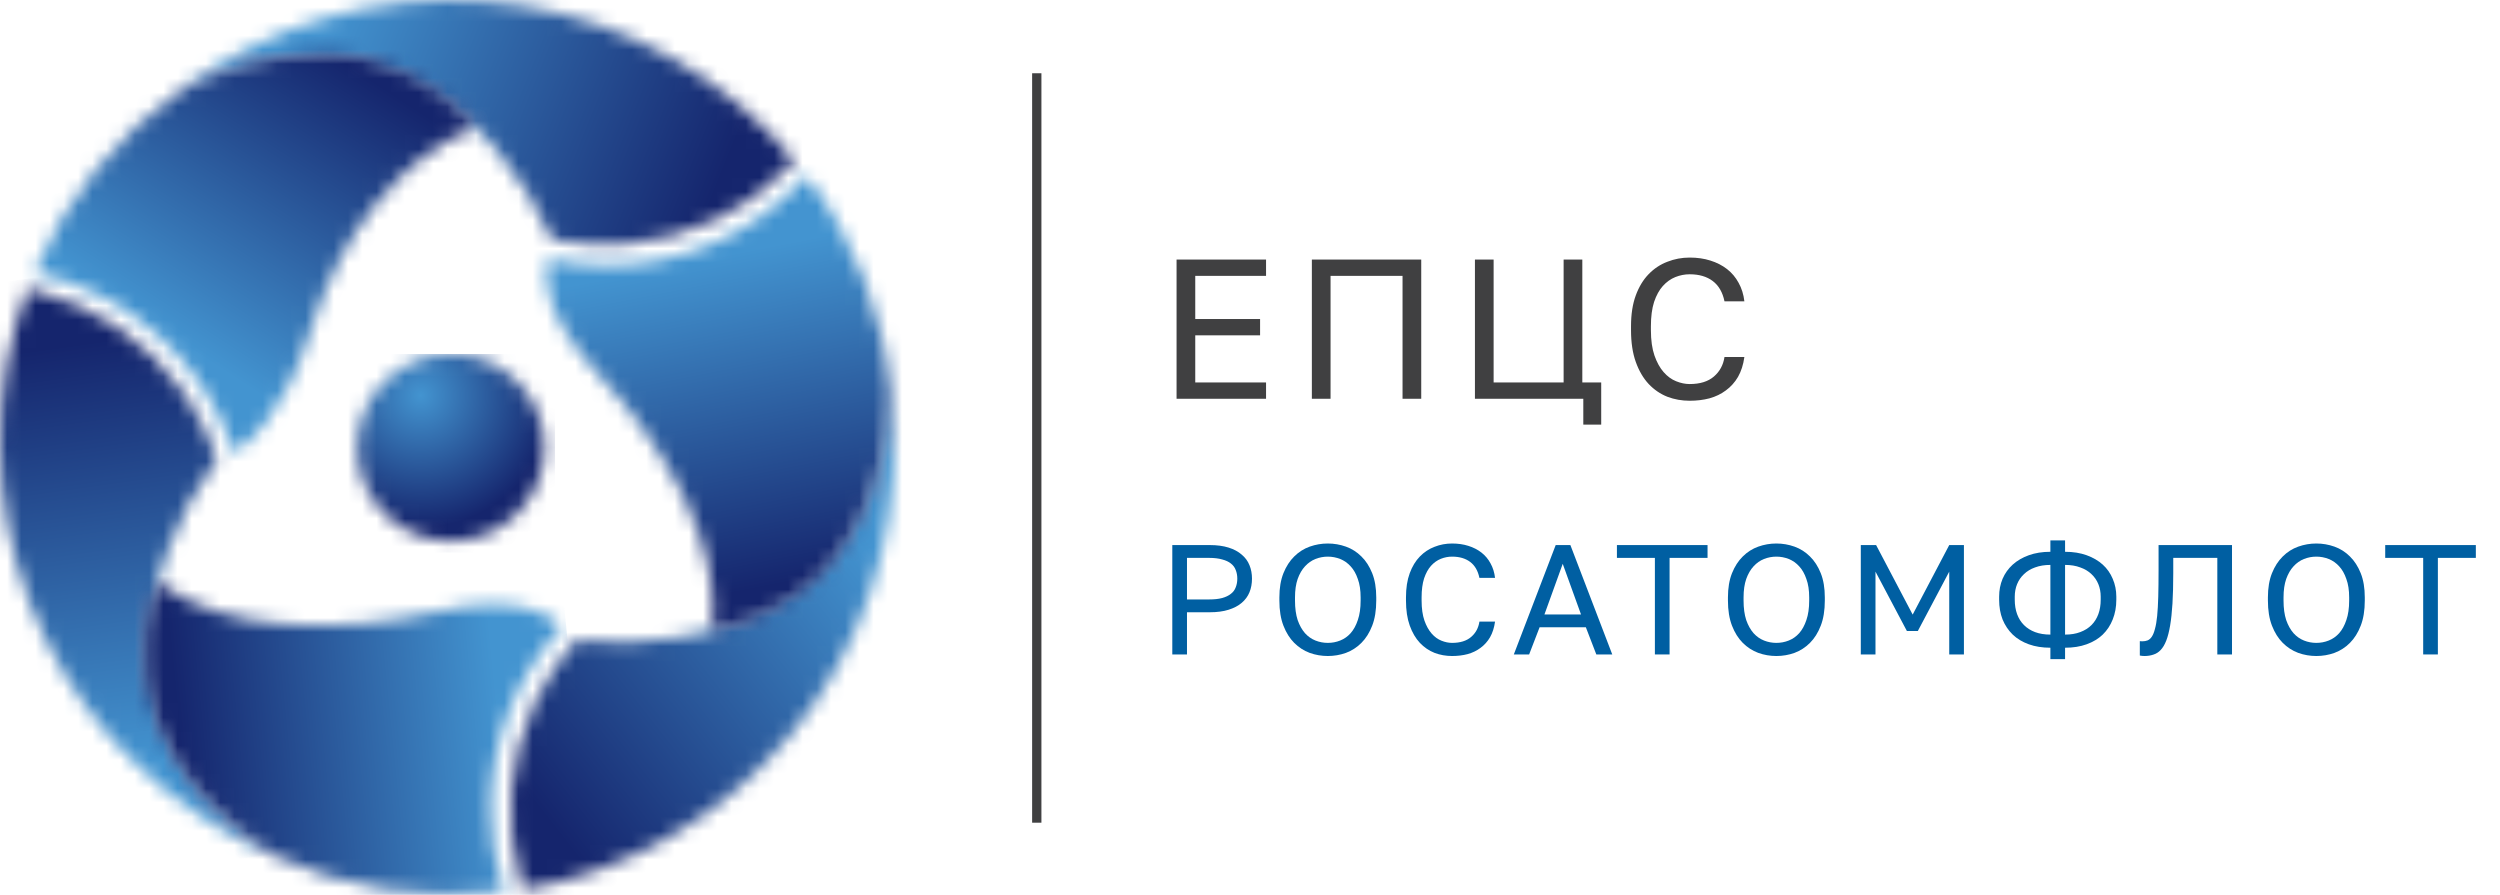 <svg width="176" height="63" viewBox="0 0 176 63" fill="none" xmlns="http://www.w3.org/2000/svg">
<path d="M73.316 5.157H72.662V57.918H73.316V5.157Z" fill="#404041"/>
<mask id="mask0_130_202" style="mask-type:luminance" maskUnits="userSpaceOnUse" x="25" y="24" width="14" height="15">
<path d="M26.85 27.099C25.839 28.219 25.244 29.652 25.163 31.158C25.082 32.664 25.521 34.152 26.407 35.373C27.292 36.595 28.57 37.475 30.026 37.867C31.483 38.258 33.03 38.138 34.408 37.525C35.787 36.913 36.913 35.846 37.598 34.502C38.284 33.158 38.487 31.62 38.174 30.145C37.861 28.669 37.051 27.346 35.879 26.396C34.707 25.447 33.245 24.928 31.736 24.928C30.816 24.931 29.906 25.126 29.065 25.499C28.224 25.873 27.469 26.418 26.85 27.099Z" fill="white"/>
</mask>
<g mask="url(#mask0_130_202)">
<path d="M39.075 24.921H24.404V38.896H39.075V24.921Z" fill="url(#paint0_radial_130_202)"/>
</g>
<mask id="mask1_130_202" style="mask-type:luminance" maskUnits="userSpaceOnUse" x="12" y="0" width="44" height="18">
<path d="M12.851 6.275C22.551 1.575 29.279 4.816 33.451 8.923C33.988 9.449 34.498 10.001 34.979 10.577C36.571 12.48 37.882 14.602 38.872 16.877C40.437 17.172 42.03 17.282 43.62 17.206C43.72 17.2 43.804 17.2 43.901 17.193C43.998 17.186 44.07 17.174 44.159 17.168C48.48 16.781 52.518 14.854 55.537 11.738C55.671 11.605 55.804 11.463 55.937 11.324C55.337 10.608 54.719 9.902 54.048 9.224C48.679 3.868 41.562 0.623 33.998 0.081C26.433 -0.461 18.927 1.736 12.848 6.271" fill="white"/>
</mask>
<g mask="url(#mask1_130_202)">
<path d="M18.864 -14.926L6.866 14.869L49.927 32.209L61.925 2.414L18.864 -14.926Z" fill="url(#paint1_linear_130_202)"/>
</g>
<mask id="mask2_130_202" style="mask-type:luminance" maskUnits="userSpaceOnUse" x="0" y="20" width="20" height="41">
<path d="M1.066 23.003C-0.887 30.331 -0.14 38.117 3.173 44.939C6.485 51.761 12.142 57.163 19.108 60.159C10.183 54.105 9.632 46.659 11.1 40.991C11.294 40.24 11.521 39.521 11.768 38.841C12.621 36.511 13.803 34.314 15.279 32.319C14.752 30.817 14.05 29.383 13.188 28.044C13.136 27.963 13.088 27.886 13.037 27.805C12.986 27.724 12.937 27.667 12.886 27.595C10.39 24.047 6.702 21.514 2.494 20.456C2.312 20.407 2.123 20.364 1.936 20.319C1.615 21.196 1.313 22.084 1.064 23.002" fill="white"/>
</mask>
<g mask="url(#mask2_130_202)">
<path d="M18.672 17.245L-8.558 21.104L-2.586 63.234L24.643 59.374L18.672 17.245Z" fill="url(#paint2_linear_130_202)"/>
</g>
<mask id="mask3_130_202" style="mask-type:luminance" maskUnits="userSpaceOnUse" x="35" y="27" width="28" height="36">
<path d="M50.124 44.353C49.377 44.561 48.641 44.723 47.93 44.853C45.487 45.279 42.995 45.354 40.53 45.074C39.493 46.282 38.602 47.606 37.873 49.021C37.831 49.107 37.786 49.184 37.742 49.272C37.698 49.36 37.673 49.428 37.635 49.507C35.81 53.443 35.46 57.904 36.649 62.076C36.698 62.257 36.756 62.444 36.81 62.628C37.729 62.467 38.649 62.283 39.568 62.04C46.891 60.069 53.26 55.529 57.512 49.25C61.763 42.971 63.614 35.371 62.725 27.84C61.946 38.596 55.776 42.796 50.125 44.36" fill="white"/>
</mask>
<g mask="url(#mask3_130_202)">
<path d="M53.398 13.597L18.329 41.059L46.366 76.862L81.435 49.399L53.398 13.597Z" fill="url(#paint3_linear_130_202)"/>
</g>
<mask id="mask4_130_202" style="mask-type:luminance" maskUnits="userSpaceOnUse" x="2" y="3" width="32" height="29">
<path d="M12.851 6.275C8.226 9.504 4.61 13.976 2.421 19.175C5.676 19.867 8.691 21.407 11.159 23.639C13.627 25.871 15.462 28.716 16.476 31.885C17.346 31.33 20.019 29.219 21.815 23.4C23.987 16.367 28.11 11.178 33.455 8.92C32.13 7.271 30.445 5.945 28.53 5.044C26.615 4.143 24.52 3.69 22.403 3.72C19.062 3.803 15.789 4.676 12.851 6.269" fill="white"/>
</mask>
<g mask="url(#mask4_130_202)">
<path d="M11.672 -10.468L-10.46 23.494L24.204 46.084L46.337 12.123L11.672 -10.468Z" fill="url(#paint4_linear_130_202)"/>
</g>
<mask id="mask5_130_202" style="mask-type:luminance" maskUnits="userSpaceOnUse" x="10" y="40" width="30" height="23">
<path d="M19.108 60.159C24.212 62.547 29.886 63.443 35.477 62.743C34.853 60.862 34.542 58.891 34.558 56.909C34.554 52.196 36.32 47.653 39.506 44.18L39.551 44.111C38.904 43.421 36.641 41.719 30.822 43.045C23.647 44.682 15.73 44.493 11.1 40.992C11.1 40.992 6.127 51.68 19.108 60.159Z" fill="white"/>
</mask>
<g mask="url(#mask5_130_202)">
<path d="M39.209 37.675L3.808 41.269L6.456 67.357L41.857 63.764L39.209 37.675Z" fill="url(#paint5_linear_130_202)"/>
</g>
<mask id="mask6_130_202" style="mask-type:luminance" maskUnits="userSpaceOnUse" x="38" y="12" width="25" height="33">
<path d="M42.797 18.682C41.403 18.68 40.013 18.534 38.649 18.247L38.578 18.232C38.311 19.212 38.091 21.986 42.042 26.246C47.042 31.646 50.842 38.595 50.123 44.355C50.123 44.355 61.868 43.316 62.723 27.835C62.24 22.217 60.176 16.85 56.769 12.355C55.023 14.34 52.874 15.931 50.465 17.022C48.057 18.113 45.444 18.68 42.8 18.684" fill="white"/>
</mask>
<g mask="url(#mask6_130_202)">
<path d="M61.79 7.658L31.992 13.561L39.022 49.047L68.82 43.144L61.79 7.658Z" fill="url(#paint6_linear_130_202)"/>
</g>
<path d="M82.53 38.373H85.17C85.676 38.373 86.116 38.432 86.49 38.549C86.864 38.667 87.172 38.832 87.414 39.044C87.664 39.25 87.847 39.499 87.964 39.792C88.082 40.078 88.14 40.394 88.14 40.738C88.14 41.083 88.082 41.402 87.964 41.695C87.847 41.981 87.664 42.231 87.414 42.443C87.172 42.649 86.864 42.81 86.49 42.927C86.116 43.045 85.676 43.103 85.17 43.103H83.564V46.073H82.53V38.373ZM85.115 42.201C85.482 42.201 85.79 42.168 86.039 42.102C86.296 42.029 86.501 41.93 86.655 41.805C86.817 41.681 86.93 41.527 86.996 41.343C87.07 41.16 87.106 40.958 87.106 40.738C87.106 40.518 87.07 40.317 86.996 40.133C86.93 39.95 86.817 39.796 86.655 39.671C86.501 39.547 86.296 39.451 86.039 39.385C85.79 39.312 85.482 39.275 85.115 39.275H83.564V42.201H85.115Z" fill="#005FA2"/>
<path d="M93.478 46.183C93.038 46.183 92.613 46.11 92.202 45.963C91.792 45.809 91.429 45.575 91.113 45.259C90.798 44.944 90.545 44.541 90.354 44.049C90.164 43.558 90.068 42.968 90.068 42.278V42.058C90.068 41.398 90.164 40.83 90.354 40.353C90.545 39.877 90.798 39.484 91.113 39.176C91.429 38.861 91.792 38.63 92.202 38.483C92.613 38.337 93.038 38.263 93.478 38.263C93.918 38.263 94.344 38.337 94.754 38.483C95.165 38.63 95.528 38.861 95.843 39.176C96.159 39.484 96.412 39.877 96.602 40.353C96.793 40.83 96.888 41.398 96.888 42.058V42.278C96.888 42.968 96.793 43.558 96.602 44.049C96.412 44.541 96.159 44.944 95.843 45.259C95.528 45.575 95.165 45.809 94.754 45.963C94.344 46.11 93.918 46.183 93.478 46.183ZM93.478 45.259C93.779 45.259 94.069 45.204 94.347 45.094C94.626 44.984 94.872 44.812 95.084 44.577C95.297 44.335 95.466 44.027 95.59 43.653C95.722 43.272 95.788 42.814 95.788 42.278V42.058C95.788 41.552 95.722 41.12 95.59 40.76C95.466 40.394 95.297 40.097 95.084 39.869C94.872 39.635 94.626 39.462 94.347 39.352C94.069 39.242 93.779 39.187 93.478 39.187C93.178 39.187 92.888 39.242 92.609 39.352C92.331 39.462 92.085 39.635 91.872 39.869C91.66 40.097 91.487 40.394 91.355 40.76C91.231 41.12 91.168 41.552 91.168 42.058V42.278C91.168 42.814 91.231 43.272 91.355 43.653C91.487 44.027 91.66 44.335 91.872 44.577C92.085 44.812 92.331 44.984 92.609 45.094C92.888 45.204 93.178 45.259 93.478 45.259Z" fill="#005FA2"/>
<path d="M102.226 46.183C101.793 46.183 101.383 46.11 100.994 45.963C100.605 45.809 100.261 45.575 99.96 45.259C99.659 44.937 99.421 44.53 99.245 44.038C99.069 43.547 98.981 42.96 98.981 42.278V42.058C98.981 41.398 99.069 40.83 99.245 40.353C99.421 39.877 99.659 39.484 99.96 39.176C100.261 38.868 100.605 38.641 100.994 38.494C101.383 38.34 101.793 38.263 102.226 38.263C102.644 38.263 103.025 38.318 103.37 38.428C103.722 38.538 104.03 38.696 104.294 38.901C104.558 39.107 104.771 39.36 104.932 39.66C105.101 39.961 105.207 40.302 105.251 40.683H104.151C104.048 40.185 103.832 39.811 103.502 39.561C103.172 39.312 102.747 39.187 102.226 39.187C101.955 39.187 101.691 39.239 101.434 39.341C101.177 39.444 100.946 39.609 100.741 39.836C100.543 40.056 100.382 40.35 100.257 40.716C100.14 41.083 100.081 41.53 100.081 42.058V42.278C100.081 42.836 100.147 43.305 100.279 43.686C100.411 44.06 100.58 44.365 100.785 44.599C100.99 44.834 101.221 45.003 101.478 45.105C101.735 45.208 101.984 45.259 102.226 45.259C102.798 45.259 103.245 45.12 103.568 44.841C103.891 44.563 104.085 44.203 104.151 43.763H105.251C105.192 44.189 105.075 44.555 104.899 44.863C104.723 45.164 104.499 45.413 104.228 45.611C103.964 45.809 103.66 45.956 103.315 46.051C102.978 46.139 102.615 46.183 102.226 46.183Z" fill="#005FA2"/>
<path d="M111.644 44.159H108.388L107.651 46.073H106.573L109.521 38.373H110.555L113.503 46.073H112.381L111.644 44.159ZM108.729 43.257H111.303L110.016 39.693L108.729 43.257Z" fill="#005FA2"/>
<path d="M116.504 39.275H113.831V38.373H120.211V39.275H117.538V46.073H116.504V39.275Z" fill="#005FA2"/>
<path d="M125.057 46.183C124.617 46.183 124.192 46.11 123.781 45.963C123.371 45.809 123.008 45.575 122.692 45.259C122.377 44.944 122.124 44.541 121.933 44.049C121.743 43.558 121.647 42.968 121.647 42.278V42.058C121.647 41.398 121.743 40.83 121.933 40.353C122.124 39.877 122.377 39.484 122.692 39.176C123.008 38.861 123.371 38.63 123.781 38.483C124.192 38.337 124.617 38.263 125.057 38.263C125.497 38.263 125.923 38.337 126.333 38.483C126.744 38.63 127.107 38.861 127.422 39.176C127.738 39.484 127.991 39.877 128.181 40.353C128.372 40.83 128.467 41.398 128.467 42.058V42.278C128.467 42.968 128.372 43.558 128.181 44.049C127.991 44.541 127.738 44.944 127.422 45.259C127.107 45.575 126.744 45.809 126.333 45.963C125.923 46.11 125.497 46.183 125.057 46.183ZM125.057 45.259C125.358 45.259 125.648 45.204 125.926 45.094C126.205 44.984 126.451 44.812 126.663 44.577C126.876 44.335 127.045 44.027 127.169 43.653C127.301 43.272 127.367 42.814 127.367 42.278V42.058C127.367 41.552 127.301 41.12 127.169 40.76C127.045 40.394 126.876 40.097 126.663 39.869C126.451 39.635 126.205 39.462 125.926 39.352C125.648 39.242 125.358 39.187 125.057 39.187C124.757 39.187 124.467 39.242 124.188 39.352C123.91 39.462 123.664 39.635 123.451 39.869C123.239 40.097 123.066 40.394 122.934 40.76C122.81 41.12 122.747 41.552 122.747 42.058V42.278C122.747 42.814 122.81 43.272 122.934 43.653C123.066 44.027 123.239 44.335 123.451 44.577C123.664 44.812 123.91 44.984 124.188 45.094C124.467 45.204 124.757 45.259 125.057 45.259Z" fill="#005FA2"/>
<path d="M131 38.373H132.078L134.652 43.268L137.226 38.373H138.26V46.073H137.226V40.243L135.015 44.423H134.245L132.034 40.243V46.073H131V38.373Z" fill="#005FA2"/>
<path d="M144.347 45.6C143.782 45.6 143.276 45.52 142.829 45.358C142.381 45.197 142.004 44.97 141.696 44.676C141.388 44.376 141.149 44.02 140.981 43.609C140.819 43.191 140.739 42.729 140.739 42.223V42.003C140.739 41.556 140.819 41.138 140.981 40.749C141.149 40.361 141.388 40.027 141.696 39.748C142.004 39.47 142.381 39.25 142.829 39.088C143.276 38.927 143.782 38.846 144.347 38.846V38.043H145.381V38.846C145.945 38.846 146.451 38.927 146.899 39.088C147.346 39.25 147.724 39.47 148.032 39.748C148.34 40.027 148.574 40.361 148.736 40.749C148.904 41.138 148.989 41.556 148.989 42.003V42.223C148.989 42.729 148.904 43.191 148.736 43.609C148.574 44.02 148.34 44.376 148.032 44.676C147.724 44.97 147.346 45.197 146.899 45.358C146.451 45.52 145.945 45.6 145.381 45.6V46.403H144.347V45.6ZM147.889 42.003C147.889 41.688 147.834 41.395 147.724 41.123C147.614 40.852 147.452 40.617 147.24 40.419C147.027 40.214 146.763 40.056 146.448 39.946C146.14 39.829 145.784 39.77 145.381 39.77V44.676C145.784 44.676 146.14 44.618 146.448 44.5C146.763 44.383 147.027 44.218 147.24 44.005C147.452 43.793 147.614 43.536 147.724 43.235C147.834 42.935 147.889 42.597 147.889 42.223V42.003ZM141.839 42.223C141.839 42.597 141.894 42.935 142.004 43.235C142.114 43.536 142.275 43.793 142.488 44.005C142.7 44.218 142.961 44.383 143.269 44.5C143.584 44.618 143.943 44.676 144.347 44.676V39.77C143.943 39.77 143.584 39.829 143.269 39.946C142.961 40.056 142.7 40.214 142.488 40.419C142.275 40.617 142.114 40.852 142.004 41.123C141.894 41.395 141.839 41.688 141.839 42.003V42.223Z" fill="#005FA2"/>
<path d="M150.973 46.183C150.863 46.183 150.753 46.172 150.643 46.15V45.138C150.679 45.146 150.734 45.149 150.808 45.149C150.954 45.149 151.083 45.127 151.193 45.083C151.31 45.032 151.409 44.944 151.49 44.819C151.578 44.687 151.651 44.504 151.71 44.269C151.776 44.035 151.827 43.734 151.864 43.367C151.9 42.993 151.926 42.542 151.941 42.014C151.955 41.486 151.963 40.859 151.963 40.133V38.373H157.133V46.073H156.099V39.275H152.997V40.353C152.997 41.167 152.978 41.879 152.942 42.487C152.905 43.089 152.85 43.606 152.777 44.038C152.703 44.471 152.612 44.827 152.502 45.105C152.392 45.384 152.26 45.604 152.106 45.765C151.959 45.919 151.79 46.026 151.6 46.084C151.409 46.15 151.2 46.183 150.973 46.183Z" fill="#005FA2"/>
<path d="M163.071 46.183C162.631 46.183 162.206 46.11 161.795 45.963C161.384 45.809 161.021 45.575 160.706 45.259C160.391 44.944 160.138 44.541 159.947 44.049C159.756 43.558 159.661 42.968 159.661 42.278V42.058C159.661 41.398 159.756 40.83 159.947 40.353C160.138 39.877 160.391 39.484 160.706 39.176C161.021 38.861 161.384 38.63 161.795 38.483C162.206 38.337 162.631 38.263 163.071 38.263C163.511 38.263 163.936 38.337 164.347 38.483C164.758 38.63 165.121 38.861 165.436 39.176C165.751 39.484 166.004 39.877 166.195 40.353C166.386 40.83 166.481 41.398 166.481 42.058V42.278C166.481 42.968 166.386 43.558 166.195 44.049C166.004 44.541 165.751 44.944 165.436 45.259C165.121 45.575 164.758 45.809 164.347 45.963C163.936 46.11 163.511 46.183 163.071 46.183ZM163.071 45.259C163.372 45.259 163.661 45.204 163.94 45.094C164.219 44.984 164.464 44.812 164.677 44.577C164.89 44.335 165.058 44.027 165.183 43.653C165.315 43.272 165.381 42.814 165.381 42.278V42.058C165.381 41.552 165.315 41.12 165.183 40.76C165.058 40.394 164.89 40.097 164.677 39.869C164.464 39.635 164.219 39.462 163.94 39.352C163.661 39.242 163.372 39.187 163.071 39.187C162.77 39.187 162.481 39.242 162.202 39.352C161.923 39.462 161.678 39.635 161.465 39.869C161.252 40.097 161.08 40.394 160.948 40.76C160.823 41.12 160.761 41.552 160.761 42.058V42.278C160.761 42.814 160.823 43.272 160.948 43.653C161.08 44.027 161.252 44.335 161.465 44.577C161.678 44.812 161.923 44.984 162.202 45.094C162.481 45.204 162.77 45.259 163.071 45.259Z" fill="#005FA2"/>
<path d="M170.592 39.275H167.919V38.373H174.299V39.275H171.626V46.073H170.592V39.275Z" fill="#005FA2"/>
<path d="M82.83 18.273H89.13V19.421H84.146V22.459H88.71V23.607H84.146V26.925H89.13V28.073H82.83V18.273Z" fill="#404041"/>
<path d="M92.355 18.273H100.055V28.073H98.739V19.421H93.671V28.073H92.355V18.273Z" fill="#404041"/>
<path d="M111.465 28.073H103.835V18.273H105.151V26.925H110.079V18.273H111.395V26.925H112.725V29.893H111.465V28.073Z" fill="#404041"/>
<path d="M118.954 28.213C118.403 28.213 117.88 28.12 117.386 27.933C116.891 27.737 116.452 27.439 116.07 27.037C115.687 26.627 115.384 26.109 115.16 25.483C114.936 24.858 114.824 24.111 114.824 23.243V22.963C114.824 22.123 114.936 21.4 115.16 20.793C115.384 20.187 115.687 19.687 116.07 19.295C116.452 18.903 116.891 18.614 117.386 18.427C117.88 18.231 118.403 18.133 118.954 18.133C119.486 18.133 119.971 18.203 120.41 18.343C120.858 18.483 121.25 18.684 121.586 18.945C121.922 19.207 122.192 19.529 122.398 19.911C122.612 20.294 122.748 20.728 122.804 21.213H121.404C121.273 20.579 120.998 20.103 120.578 19.785C120.158 19.468 119.616 19.309 118.954 19.309C118.608 19.309 118.272 19.375 117.946 19.505C117.619 19.636 117.325 19.846 117.064 20.135C116.812 20.415 116.606 20.789 116.448 21.255C116.298 21.722 116.224 22.291 116.224 22.963V23.243C116.224 23.953 116.308 24.55 116.476 25.035C116.644 25.511 116.858 25.899 117.12 26.197C117.381 26.496 117.675 26.711 118.002 26.841C118.328 26.972 118.646 27.037 118.954 27.037C119.682 27.037 120.251 26.86 120.662 26.505C121.072 26.151 121.32 25.693 121.404 25.133H122.804C122.729 25.675 122.58 26.141 122.356 26.533C122.132 26.916 121.847 27.233 121.502 27.485C121.166 27.737 120.778 27.924 120.34 28.045C119.91 28.157 119.448 28.213 118.954 28.213Z" fill="#404041"/>
<defs>
<radialGradient id="paint0_radial_130_202" cx="0" cy="0" r="1" gradientUnits="userSpaceOnUse" gradientTransform="translate(29.623 27.836) rotate(0.055) scale(9.277 9.304)">
<stop stop-color="#4394D0"/>
<stop offset="1" stop-color="#15256D"/>
</radialGradient>
<linearGradient id="paint1_linear_130_202" x1="22.073" y1="3.621" x2="49.825" y2="14.796" gradientUnits="userSpaceOnUse">
<stop stop-color="#4394D0"/>
<stop offset="1" stop-color="#15256D"/>
</linearGradient>
<linearGradient id="paint2_linear_130_202" x1="10.018" y1="53.779" x2="5.819" y2="24.158" gradientUnits="userSpaceOnUse">
<stop stop-color="#4394D0"/>
<stop offset="1" stop-color="#15256D"/>
</linearGradient>
<linearGradient id="paint3_linear_130_202" x1="60.362" y1="37.098" x2="36.837" y2="55.521" gradientUnits="userSpaceOnUse">
<stop stop-color="#4394D0"/>
<stop offset="1" stop-color="#15256D"/>
</linearGradient>
<linearGradient id="paint4_linear_130_202" x1="13.427" y1="24.606" x2="25.901" y2="5.464" gradientUnits="userSpaceOnUse">
<stop stop-color="#4394D0"/>
<stop offset="1" stop-color="#15256D"/>
</linearGradient>
<linearGradient id="paint5_linear_130_202" x1="35.188" y1="51.157" x2="12.807" y2="53.428" gradientUnits="userSpaceOnUse">
<stop stop-color="#4394D0"/>
<stop offset="1" stop-color="#15256D"/>
</linearGradient>
<linearGradient id="paint6_linear_130_202" x1="48.592" y1="18.433" x2="53.154" y2="41.463" gradientUnits="userSpaceOnUse">
<stop stop-color="#4394D0"/>
<stop offset="1" stop-color="#15256D"/>
</linearGradient>
</defs>
</svg>
